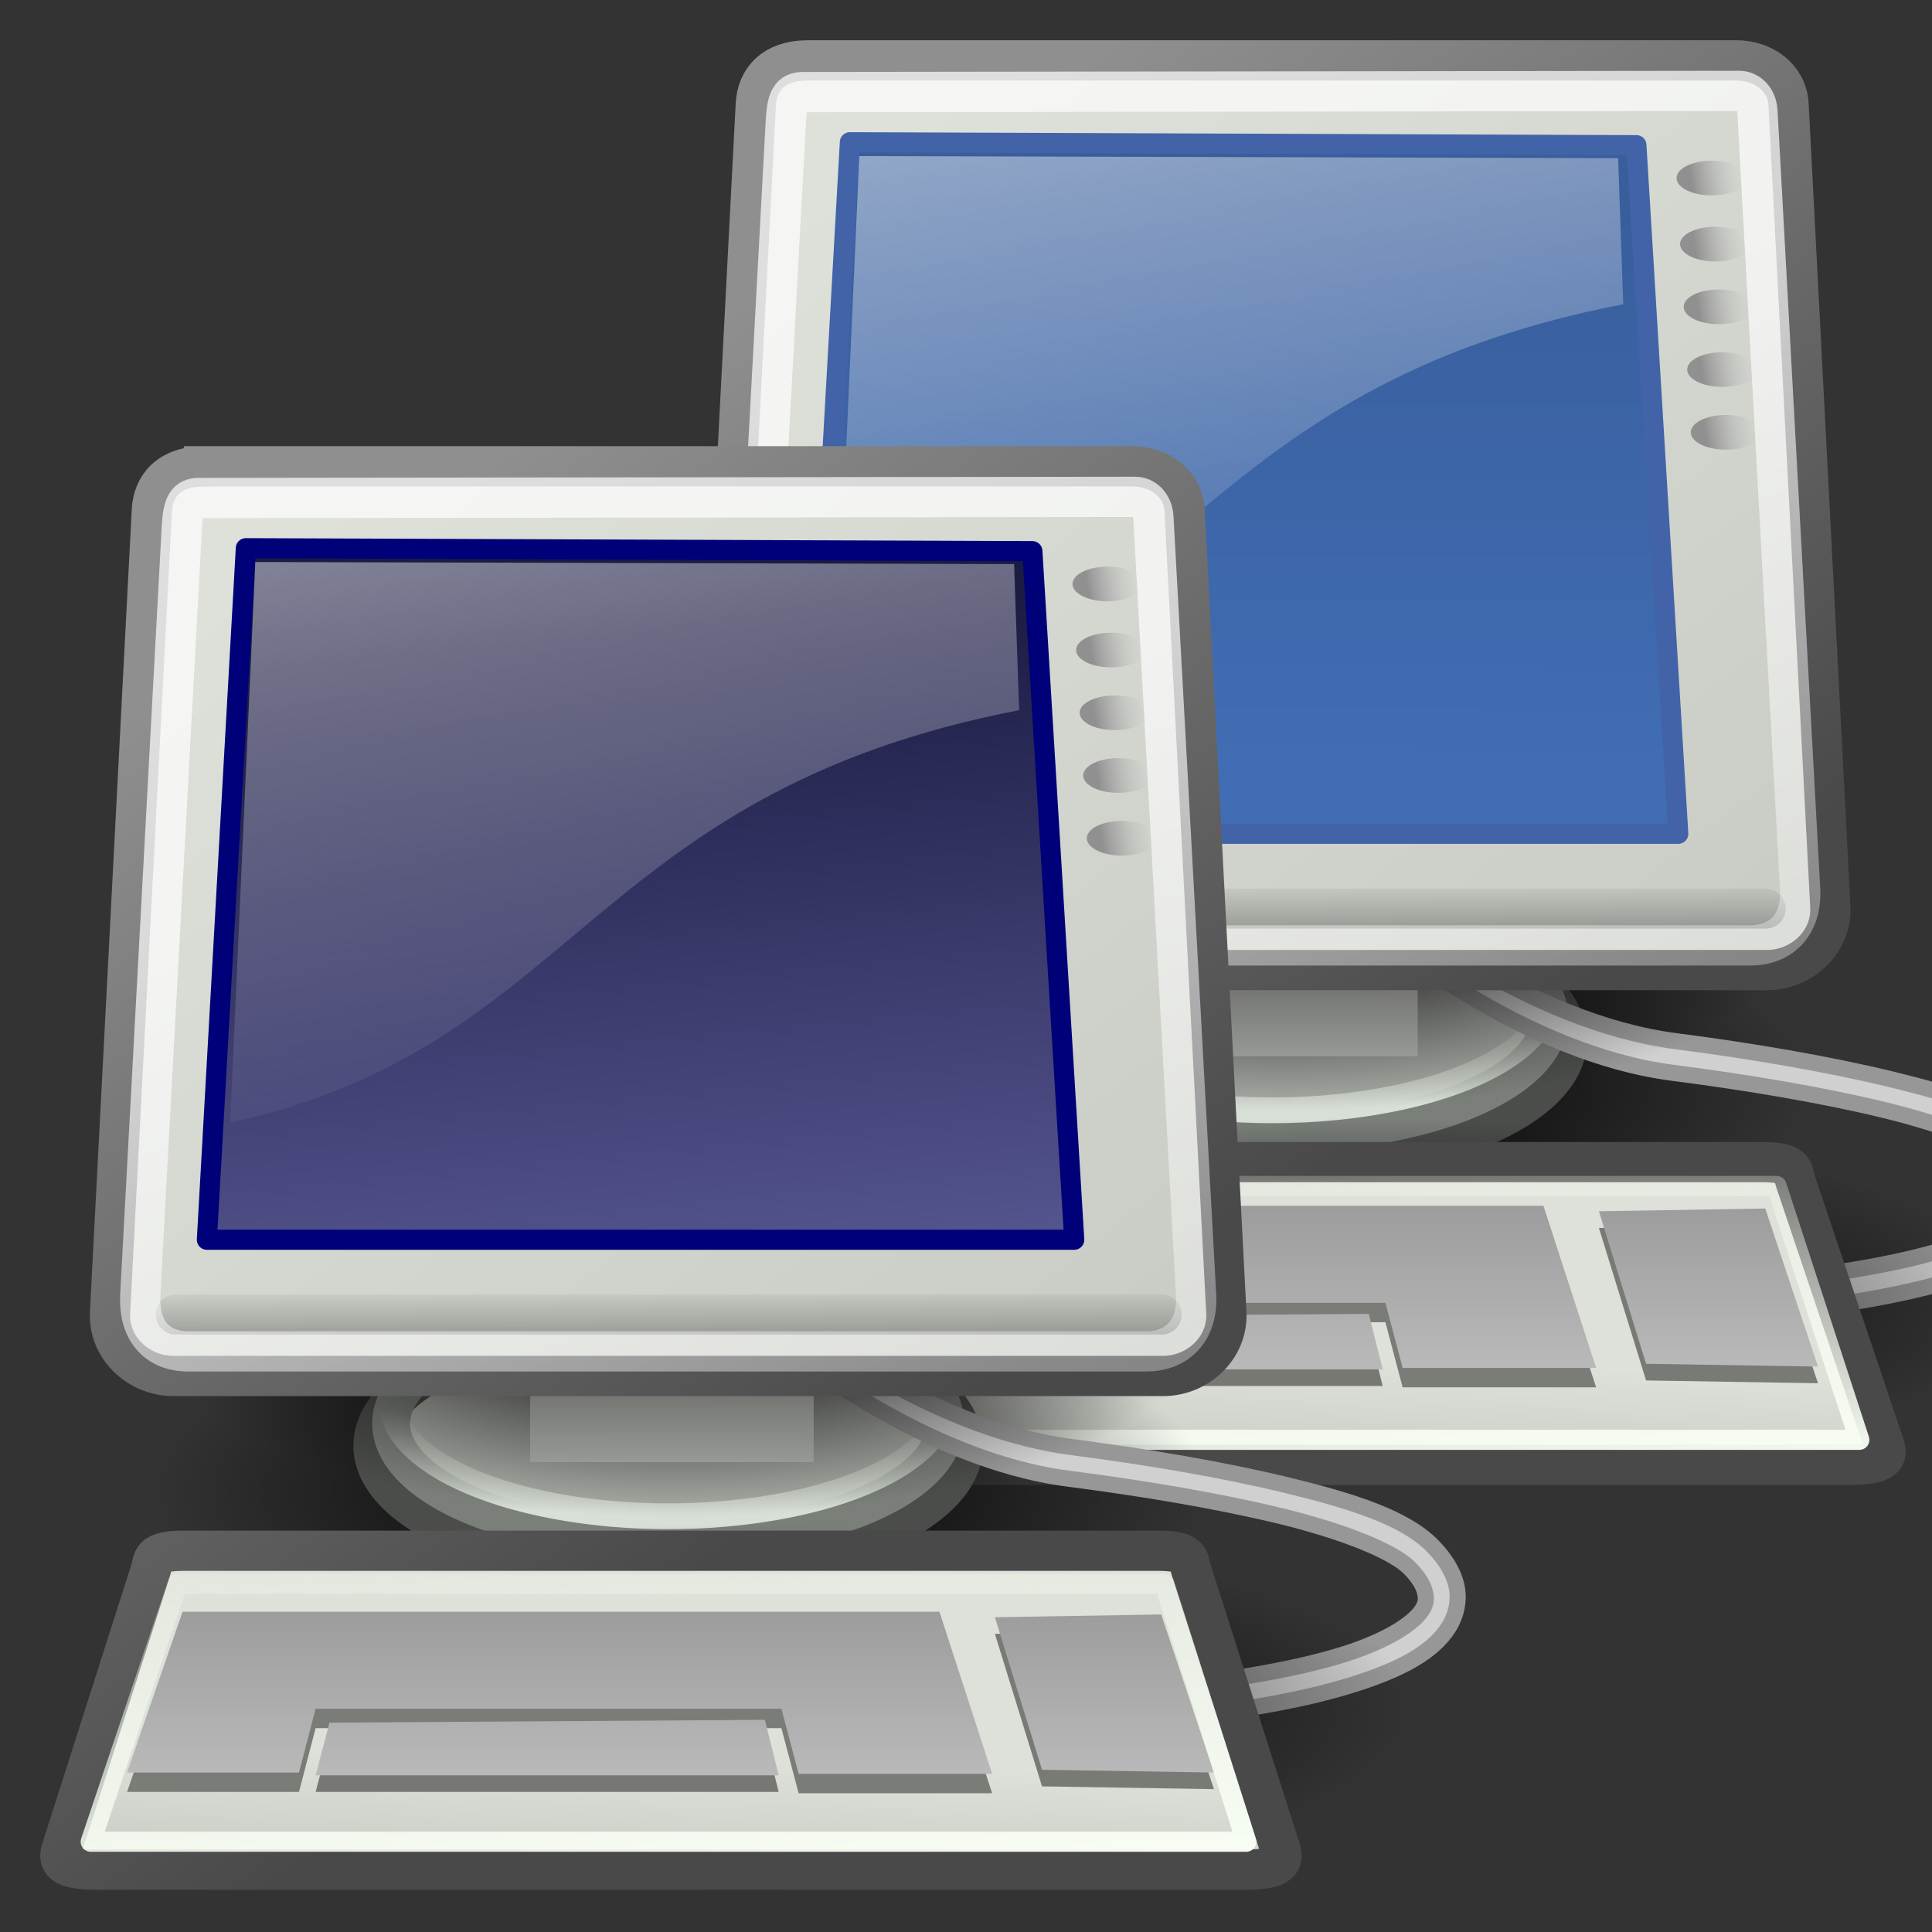 <?xml version="1.0" encoding="UTF-8" standalone="no"?>
<svg
   xmlns:dc="http://purl.org/dc/elements/1.1/"
   xmlns:cc="http://creativecommons.org/ns#"
   xmlns:rdf="http://www.w3.org/1999/02/22-rdf-syntax-ns#"
   xmlns:svg="http://www.w3.org/2000/svg"
   xmlns="http://www.w3.org/2000/svg"
   xmlns:xlink="http://www.w3.org/1999/xlink"
   xmlns:sodipodi="http://sodipodi.sourceforge.net/DTD/sodipodi-0.dtd"
   xmlns:inkscape="http://www.inkscape.org/namespaces/inkscape"
   viewBox="0 0 48 48"
   id="svg2"
   version="1.1"
   inkscape:version="0.91 r13725"
   sodipodi:docname="client-98524.svg"
   inkscape:export-filename="/home/simon/Incoming/Connection.png"
   inkscape:export-xdpi="195.65388"
   inkscape:export-ydpi="195.65388">
  <rect x="0" y="0" width="48" height="48" fill="#333333" stroke="none"/>
  <sodipodi:namedview
     pagecolor="#ffffff"
     bordercolor="#666666"
     borderopacity="1"
     objecttolerance="10"
     gridtolerance="10"
     guidetolerance="10"
     inkscape:pageopacity="0"
     inkscape:pageshadow="2"
     inkscape:window-width="1889"
     inkscape:window-height="1003"
     id="namedview187"
     showgrid="false"
     inkscape:zoom="3.4766083"
     inkscape:cx="-66.40758"
     inkscape:cy="33.498536"
     inkscape:window-x="31"
     inkscape:window-y="29"
     inkscape:window-maximized="1"
     inkscape:current-layer="svg2" />
  <defs
     id="defs4">
    <linearGradient
       id="linearGradient2683">
      <stop
         offset="0"
         id="stop7" />
      <stop
         offset="1"
         stop-opacity="0"
         id="stop9" />
    </linearGradient>
    <linearGradient
       id="linearGradient2635">
      <stop
         offset="0"
         stop-color="#f9fff5"
         id="stop12" />
      <stop
         offset="1"
         stop-color="#f9fff5"
         stop-opacity="0"
         id="stop14" />
    </linearGradient>
    <linearGradient
       id="linearGradient2253">
      <stop
         offset="0"
         stop-color="#8f8f8f"
         id="stop17" />
      <stop
         offset="1"
         stop-color="#494949"
         id="stop19" />
    </linearGradient>
    <linearGradient
       id="linearGradient2245">
      <stop
         offset="0"
         stop-color="#dde1d9"
         id="stop22" />
      <stop
         offset="1"
         stop-color="#cacdc6"
         id="stop24" />
    </linearGradient>
    <linearGradient
       gradientTransform="matrix(0.915,0,0,0.737,0.116,9.226)"
       gradientUnits="userSpaceOnUse"
       id="linearGradient2828"
       x1="19.15"
       x2="16.316"
       y1="32.622"
       y2="8.867">
      <stop
         offset="0"
         stop-color="#5b5b97"
         id="stop27" />
      <stop
         offset="1"
         stop-color="#1b1b43"
         id="stop29" />
    </linearGradient>
    <linearGradient
       gradientUnits="userSpaceOnUse"
       id="linearGradient3911"
       x2="0"
       y1="33.461"
       y2="30.062">
      <stop
         offset="0"
         stop-color="#d8dfd6"
         id="stop32" />
      <stop
         offset="1"
         stop-color="#d8dfd6"
         stop-opacity="0"
         id="stop34" />
    </linearGradient>
    <linearGradient
       gradientTransform="scale(1.816,.551)"
       gradientUnits="userSpaceOnUse"
       id="linearGradient3915"
       x1="12.207"
       x2="12.128"
       y1="53.535"
       y2="64.893">
      <stop
         offset="0"
         stop-color="#585956"
         id="stop37" />
      <stop
         offset="1"
         stop-color="#bbbeb8"
         id="stop39" />
    </linearGradient>
    <linearGradient
       gradientTransform="matrix(1.108,0,0,.902,1,1)"
       gradientUnits="userSpaceOnUse"
       id="linearGradient3925"
       x1="17.698"
       x2="34.975"
       y1="13.005"
       y2="55.201">
      <stop
         offset="0"
         stop-color="#fff"
         id="stop42" />
      <stop
         offset="1"
         stop-color="#fff"
         stop-opacity="0"
         id="stop44" />
    </linearGradient>
    <linearGradient
       gradientTransform="matrix(1.239,0,0,.896,.591,-1.332)"
       gradientUnits="userSpaceOnUse"
       id="linearGradient3927"
       x1="11.492"
       x2="17.199"
       y1="1.654"
       y2="26.729">
      <stop
         offset="0"
         stop-color="#fff"
         id="stop47" />
      <stop
         offset="1"
         stop-color="#fcfcff"
         stop-opacity="0"
         id="stop49" />
    </linearGradient>
    <linearGradient
       gradientUnits="userSpaceOnUse"
       id="linearGradient3935"
       x2="0"
       y1="38.318"
       y2="43.379">
      <stop
         offset="0"
         stop-color="#9d9d9d"
         id="stop52" />
      <stop
         offset="1"
         stop-color="#b9b9b9"
         id="stop54" />
    </linearGradient>
    <linearGradient
       gradientUnits="userSpaceOnUse"
       id="linearGradient3943"
       x1="34.301"
       x2="35.521"
       y1="3.938"
       y2="3.845">
      <stop
         offset="0"
         stop-color="#909090"
         id="stop57" />
      <stop
         offset="1"
         stop-color="#bebebe"
         stop-opacity="0"
         id="stop59" />
    </linearGradient>
    <linearGradient
       gradientUnits="userSpaceOnUse"
       id="linearGradient4064"
       x1="28.79"
       x2="28.83"
       y1="24.177"
       y2="5.996"
       gradientTransform="matrix(0.779,0,0,0.779,-72.438,0.179)">
      <stop
         offset="0"
         stop-color="#416db4"
         id="stop62" />
      <stop
         offset="1"
         stop-color="#385e9b"
         id="stop64" />
    </linearGradient>
    <linearGradient
       gradientTransform="matrix(0.881,0,0,0.69,-73.704,-0.838)"
       gradientUnits="userSpaceOnUse"
       id="linearGradient3917"
       x1="8.612"
       x2="34.784"
       xlink:href="#linearGradient2245"
       y1="7.229"
       y2="33.34" />
    <linearGradient
       gradientTransform="matrix(0.861,0,0,0.706,-72.438,0.179)"
       gradientUnits="userSpaceOnUse"
       id="linearGradient3919"
       x1="10.391"
       x2="32.537"
       xlink:href="#linearGradient2253"
       y1="5.382"
       y2="31.246" />
    <linearGradient
       gradientUnits="userSpaceOnUse"
       id="linearGradient3923"
       x2="0"
       xlink:href="#linearGradient2683"
       y1="29.345"
       y2="27.795"
       gradientTransform="matrix(0.779,0,0,0.779,-72.438,0.179)" />
    <linearGradient
       gradientTransform="matrix(0.881,0,0,0.69,-72.438,0.179)"
       gradientUnits="userSpaceOnUse"
       id="linearGradient3931"
       x1="18.317"
       x2="18.177"
       xlink:href="#linearGradient2245"
       y1="48.643"
       y2="52.536" />
    <linearGradient
       gradientTransform="matrix(1.671,0,0,0.364,-71.659,-0.218)"
       gradientUnits="userSpaceOnUse"
       id="linearGradient3941"
       x1="13.629"
       x2="8.649"
       xlink:href="#linearGradient2635"
       y1="101.285"
       y2="74.098" />
    <linearGradient
       gradientTransform="matrix(0.881,0,0,0.727,-0.446,8.294)"
       gradientUnits="userSpaceOnUse"
       id="linearGradient4033"
       x1="18.317"
       x2="18.177"
       xlink:href="#linearGradient2245"
       y1="48.643"
       y2="52.536" />
    <linearGradient
       gradientTransform="matrix(0.861,0,0,0.744,-0.446,8.294)"
       gradientUnits="userSpaceOnUse"
       id="linearGradient4035"
       x1="10.391"
       x2="32.537"
       xlink:href="#linearGradient2253"
       y1="5.382"
       y2="31.246" />
    <linearGradient
       gradientTransform="matrix(1.652,0,0,0.369,0.459,9.19)"
       gradientUnits="userSpaceOnUse"
       id="linearGradient4043"
       x1="13.629"
       x2="8.649"
       xlink:href="#linearGradient2635"
       y1="101.285"
       y2="74.098" />
    <radialGradient
       cx="12.576"
       cy="67.502"
       gradientTransform="matrix(1.898,0,0,0.523,-77.283,-2.939)"
       gradientUnits="userSpaceOnUse"
       id="radialGradient3909"
       r="8.766"
       xlink:href="#linearGradient2683" />
    <radialGradient
       inkscape:collect="always"
       xlink:href="#linearGradient2683"
       id="radialGradient4317"
       gradientUnits="userSpaceOnUse"
       gradientTransform="matrix(1.501,0,0,0.554,-1.988,-0.349)"
       cx="12.576"
       cy="67.502"
       r="8.766" />
    <linearGradient
       inkscape:collect="always"
       xlink:href="#linearGradient3911"
       id="linearGradient4319"
       gradientUnits="userSpaceOnUse"
       y1="33.461"
       x2="0"
       y2="30.062"
       gradientTransform="matrix(0.733,0,0,0.733,42.732,13.008)" />
    <radialGradient
       inkscape:collect="always"
       xlink:href="#linearGradient2683"
       id="radialGradient4321"
       gradientUnits="userSpaceOnUse"
       gradientTransform="matrix(1.501,0,0,0.554,-1.988,-4.56)"
       cx="12.576"
       cy="67.502"
       r="8.766" />
    <linearGradient
       inkscape:collect="always"
       xlink:href="#linearGradient3915"
       id="linearGradient4323"
       gradientUnits="userSpaceOnUse"
       gradientTransform="matrix(1.416,0,0,0.429,-0.446,10.264)"
       x1="12.207"
       y1="53.535"
       x2="12.128"
       y2="64.893" />
    <linearGradient
       inkscape:collect="always"
       xlink:href="#linearGradient2245"
       id="linearGradient4325"
       gradientUnits="userSpaceOnUse"
       gradientTransform="matrix(0.881,0,0,0.69,-1.713,9.247)"
       x1="8.612"
       y1="7.229"
       x2="34.784"
       y2="33.34" />
    <linearGradient
       inkscape:collect="always"
       xlink:href="#linearGradient2253"
       id="linearGradient4327"
       gradientUnits="userSpaceOnUse"
       gradientTransform="matrix(0.861,0,0,0.706,-0.446,10.264)"
       x1="10.391"
       y1="5.382"
       x2="32.537"
       y2="31.246" />
    <linearGradient
       inkscape:collect="always"
       xlink:href="#linearGradient2683"
       id="linearGradient4329"
       gradientUnits="userSpaceOnUse"
       y1="29.345"
       x2="0"
       y2="27.795"
       gradientTransform="matrix(0.779,0,0,0.779,-0.446,10.264)" />
    <linearGradient
       inkscape:collect="always"
       xlink:href="#linearGradient3925"
       id="linearGradient4331"
       gradientUnits="userSpaceOnUse"
       gradientTransform="matrix(0.864,0,0,0.703,0.333,11.043)"
       x1="17.698"
       y1="13.005"
       x2="34.975"
       y2="55.201" />
    <linearGradient
       inkscape:collect="always"
       xlink:href="#linearGradient3927"
       id="linearGradient4333"
       gradientUnits="userSpaceOnUse"
       gradientTransform="matrix(0.966,0,0,0.698,0.014,9.226)"
       x1="11.492"
       y1="1.654"
       x2="17.199"
       y2="26.729" />
    <radialGradient
       inkscape:collect="always"
       xlink:href="#linearGradient2683"
       id="radialGradient4335"
       gradientUnits="userSpaceOnUse"
       gradientTransform="matrix(1.898,0,0,0.523,-5.291,7.146)"
       cx="12.576"
       cy="67.502"
       r="8.766" />
    <linearGradient
       inkscape:collect="always"
       xlink:href="#linearGradient3935"
       id="linearGradient4337"
       gradientUnits="userSpaceOnUse"
       y1="38.318"
       x2="0"
       y2="43.379"
       gradientTransform="matrix(0.779,0,0,0.779,-0.446,10.264)" />
    <linearGradient
       inkscape:collect="always"
       xlink:href="#linearGradient3935"
       id="linearGradient4339"
       gradientUnits="userSpaceOnUse"
       y1="38.318"
       x2="0"
       y2="43.379"
       gradientTransform="matrix(0.779,0,0,0.779,-0.446,10.264)" />
    <linearGradient
       inkscape:collect="always"
       xlink:href="#linearGradient3935"
       id="linearGradient4341"
       gradientUnits="userSpaceOnUse"
       y1="38.318"
       x2="0"
       y2="43.379"
       gradientTransform="matrix(0.779,0,0,0.779,-0.446,10.264)" />
    <linearGradient
       inkscape:collect="always"
       xlink:href="#linearGradient3943"
       id="linearGradient4343"
       gradientUnits="userSpaceOnUse"
       x1="34.301"
       y1="3.938"
       x2="35.521"
       y2="3.845"
       gradientTransform="matrix(1.037,0,0,0.513,-8.566,12.488)" />
    <linearGradient
       inkscape:collect="always"
       xlink:href="#linearGradient3943"
       id="linearGradient4345"
       gradientUnits="userSpaceOnUse"
       x1="34.301"
       y1="3.938"
       x2="35.521"
       y2="3.845"
       gradientTransform="matrix(1.037,0,0,0.513,-8.478,14.129)" />
    <linearGradient
       inkscape:collect="always"
       xlink:href="#linearGradient3943"
       id="linearGradient4347"
       gradientUnits="userSpaceOnUse"
       x1="34.301"
       y1="3.938"
       x2="35.521"
       y2="3.845"
       gradientTransform="matrix(1.037,0,0,0.513,-8.389,15.688)" />
    <linearGradient
       inkscape:collect="always"
       xlink:href="#linearGradient3943"
       id="linearGradient4349"
       gradientUnits="userSpaceOnUse"
       x1="34.301"
       y1="3.938"
       x2="35.521"
       y2="3.845"
       gradientTransform="matrix(1.037,0,0,0.513,-8.301,17.246)" />
    <linearGradient
       inkscape:collect="always"
       xlink:href="#linearGradient3943"
       id="linearGradient4351"
       gradientUnits="userSpaceOnUse"
       x1="34.301"
       y1="3.938"
       x2="35.521"
       y2="3.845"
       gradientTransform="matrix(1.037,0,0,0.513,-8.212,18.805)" />
    <radialGradient
       inkscape:collect="always"
       xlink:href="#linearGradient2683"
       id="radialGradient4380"
       gradientUnits="userSpaceOnUse"
       gradientTransform="matrix(1.501,0,0,0.554,-73.98,-10.434)"
       cx="12.576"
       cy="67.502"
       r="8.766" />
    <linearGradient
       inkscape:collect="always"
       xlink:href="#linearGradient3911"
       id="linearGradient4382"
       gradientUnits="userSpaceOnUse"
       y1="33.461"
       x2="0"
       y2="30.062"
       gradientTransform="matrix(0.733,0,0,0.733,-29.26,2.923)" />
    <radialGradient
       inkscape:collect="always"
       xlink:href="#linearGradient2683"
       id="radialGradient4384"
       gradientUnits="userSpaceOnUse"
       gradientTransform="matrix(1.501,0,0,0.554,-73.98,-14.645)"
       cx="12.576"
       cy="67.502"
       r="8.766" />
    <linearGradient
       inkscape:collect="always"
       xlink:href="#linearGradient3915"
       id="linearGradient4386"
       gradientUnits="userSpaceOnUse"
       gradientTransform="matrix(1.416,0,0,0.429,-72.438,0.179)"
       x1="12.207"
       y1="53.535"
       x2="12.128"
       y2="64.893" />
    <linearGradient
       inkscape:collect="always"
       xlink:href="#linearGradient2253"
       id="linearGradient4388"
       gradientUnits="userSpaceOnUse"
       gradientTransform="matrix(0.861,0,0,0.706,-72.438,0.179)"
       x1="10.391"
       y1="5.382"
       x2="32.537"
       y2="31.246" />
    <linearGradient
       inkscape:collect="always"
       xlink:href="#linearGradient3925"
       id="linearGradient4390"
       gradientUnits="userSpaceOnUse"
       gradientTransform="matrix(0.864,0,0,0.703,-71.659,0.958)"
       x1="17.698"
       y1="13.005"
       x2="34.975"
       y2="55.201" />
    <linearGradient
       inkscape:collect="always"
       xlink:href="#linearGradient3927"
       id="linearGradient4392"
       gradientUnits="userSpaceOnUse"
       gradientTransform="matrix(0.966,0,0,0.698,-71.978,-0.859)"
       x1="11.492"
       y1="1.654"
       x2="17.199"
       y2="26.729" />
    <linearGradient
       inkscape:collect="always"
       xlink:href="#linearGradient3935"
       id="linearGradient4394"
       gradientUnits="userSpaceOnUse"
       y1="38.318"
       x2="0"
       y2="43.379"
       gradientTransform="matrix(0.779,0,0,0.779,-72.438,0.179)" />
    <linearGradient
       inkscape:collect="always"
       xlink:href="#linearGradient3935"
       id="linearGradient4396"
       gradientUnits="userSpaceOnUse"
       y1="38.318"
       x2="0"
       y2="43.379"
       gradientTransform="matrix(0.779,0,0,0.779,-72.438,0.179)" />
    <linearGradient
       inkscape:collect="always"
       xlink:href="#linearGradient3935"
       id="linearGradient4398"
       gradientUnits="userSpaceOnUse"
       y1="38.318"
       x2="0"
       y2="43.379"
       gradientTransform="matrix(0.779,0,0,0.779,-72.438,0.179)" />
    <linearGradient
       inkscape:collect="always"
       xlink:href="#linearGradient3943"
       id="linearGradient4400"
       gradientUnits="userSpaceOnUse"
       x1="34.301"
       y1="3.938"
       x2="35.521"
       y2="3.845"
       gradientTransform="matrix(1.037,0,0,0.513,-80.558,2.403)" />
    <linearGradient
       inkscape:collect="always"
       xlink:href="#linearGradient3943"
       id="linearGradient4402"
       gradientUnits="userSpaceOnUse"
       x1="34.301"
       y1="3.938"
       x2="35.521"
       y2="3.845"
       gradientTransform="matrix(1.037,0,0,0.513,-80.47,4.044)" />
    <linearGradient
       inkscape:collect="always"
       xlink:href="#linearGradient3943"
       id="linearGradient4404"
       gradientUnits="userSpaceOnUse"
       x1="34.301"
       y1="3.938"
       x2="35.521"
       y2="3.845"
       gradientTransform="matrix(1.037,0,0,0.513,-80.381,5.602)" />
    <linearGradient
       inkscape:collect="always"
       xlink:href="#linearGradient3943"
       id="linearGradient4406"
       gradientUnits="userSpaceOnUse"
       x1="34.301"
       y1="3.938"
       x2="35.521"
       y2="3.845"
       gradientTransform="matrix(1.037,0,0,0.513,-80.293,7.161)" />
    <linearGradient
       inkscape:collect="always"
       xlink:href="#linearGradient3943"
       id="linearGradient4408"
       gradientUnits="userSpaceOnUse"
       x1="34.301"
       y1="3.938"
       x2="35.521"
       y2="3.845"
       gradientTransform="matrix(1.037,0,0,0.513,-80.204,8.72)" />
  </defs>
  <g
     id="g4437"
     transform="translate(86.998,0)">
    <path
       d="m -41.949,26.961 a 13.157,4.856 0 0 1 -26.314,0 13.157,4.856 0 1 1 26.314,0 z"
       id="path77"
       style="fill:url(#radialGradient4380);fill-rule:evenodd"
       inkscape:connector-curvature="0" />
    <path
       d="m -48.068,25.834 a 7.321,3.07 0 0 1 -14.643,0 7.321,3.07 0 1 1 14.643,0 z"
       id="path79"
       inkscape:connector-curvature="0"
       style="fill:#adb0aa;fill-rule:evenodd;stroke:#4b4d4a;stroke-width:1" />
    <path
       d="m -48.506,25.283 a 6.884,2.887 0 0 1 -13.768,0 6.884,2.887 0 1 1 13.768,0 z"
       id="path81"
       inkscape:connector-curvature="0"
       style="fill:none;stroke:#7b7f7a;stroke-width:0.94" />
    <path
       d="m -48.506,24.698 a 6.884,2.887 0 0 1 -13.768,0 6.884,2.887 0 1 1 13.768,0 z"
       id="path83"
       style="fill:none;stroke:url(#linearGradient4382);stroke-width:0.64"
       inkscape:connector-curvature="0" />
    <path
       d="m -52.419,22.597 -0.049,0.779 c 0,0 3.37,2.805 7.014,3.275 1.822,0.235 3.705,0.547 5.261,0.925 1.556,0.378 2.797,0.873 3.215,1.291 0.242,0.242 0.352,0.447 0.39,0.609 0.038,0.162 0.03,0.277 -0.073,0.438 -0.206,0.324 -0.842,0.754 -1.924,1.096 -2.165,0.684 -6.017,1.12 -11.349,1.12 l 0,0.779 c 5.374,0 9.246,-0.411 11.568,-1.145 1.161,-0.367 1.968,-0.792 2.362,-1.413 0.197,-0.31 0.278,-0.692 0.195,-1.047 -0.084,-0.355 -0.3,-0.689 -0.609,-0.999 -0.684,-0.684 -1.977,-1.096 -3.58,-1.486 -1.603,-0.39 -3.519,-0.713 -5.358,-0.95 -3.677,-0.474 -7.063,-3.275 -7.063,-3.275 z"
       id="path85"
       inkscape:connector-curvature="0"
       style="fill:#d0d0d0;fill-rule:evenodd;stroke:#979797;stroke-width:0.4;stroke-linejoin:round" />
    <path
       d="m -41.949,22.749 a 13.157,4.856 0 0 1 -26.314,0 13.157,4.856 0 1 1 26.314,0 z"
       id="path87"
       style="fill:url(#radialGradient4384);fill-rule:evenodd"
       inkscape:connector-curvature="0" />
    <path
       d="m -58.821,24.107 7.045,0 0,2.135 -7.045,0 z"
       id="path89"
       style="fill:url(#linearGradient4386);fill-rule:evenodd"
       inkscape:connector-curvature="0" />
    <path
       d="m -66.92,1.5 23.059,0 c 0.71,0 1.266,0.455 1.299,1.092 l 1.038,19.934 c 0.045,0.871 -0.702,1.575 -1.575,1.575 l -24.584,0 c -0.872,0 -1.62,-0.703 -1.575,-1.575 l 1.038,-19.934 c 0.031,-0.603 0.427,-1.092 1.299,-1.092 z"
       id="path91"
       style="fill:url(#linearGradient3917);fill-rule:evenodd;stroke:url(#linearGradient4388);stroke-width:1"
       inkscape:connector-curvature="0" />
    <path
       d="m -65.883,3.534 -0.968,17.181 21.549,0 -1.04,-17.108 -19.541,-0.073 z"
       id="path93"
       style="fill:url(#linearGradient4064);fill-rule:evenodd;stroke:#4263a8;stroke-width:0.5;stroke-linejoin:round"
       inkscape:connector-curvature="0" />
    <path
       d="m -67.624,22.573 24.493,0"
       id="path95"
       style="fill:none;stroke:url(#linearGradient3923);stroke-width:0.996;stroke-linecap:round;stroke-opacity:0.248"
       inkscape:connector-curvature="0" />
    <path
       d="M -67.049,2.288 -43.789,2.258 c 0.221,-2.806e-4 0.436,0.185 0.454,0.509 l 1.061,19.33 c 0.045,0.824 -0.421,1.392 -1.246,1.392 l -23.789,0 c -0.825,0 -1.241,-0.568 -1.197,-1.392 l 1.032,-19.089 c 0.03,-0.558 0.13,-0.72 0.424,-0.72 z"
       id="path97"
       style="fill:none;stroke:url(#linearGradient4390);stroke-width:1;stroke-opacity:0.701"
       inkscape:connector-curvature="0" />
    <path
       d="m -65.649,3.878 -0.625,13.927 c 8.608,-1.871 8.901,-8.177 19.604,-10.246 l -0.126,-3.63 -18.852,-0.051 z"
       id="path99"
       style="opacity:0.531;fill:url(#linearGradient4392);fill-rule:evenodd"
       inkscape:connector-curvature="0" />
    <path
       d="m -36.782,32.334 a 16.636,4.581 0 0 1 -33.271,0 16.636,4.581 0 1 1 33.271,0 z"
       id="path101"
       style="fill:url(#radialGradient3909);fill-rule:evenodd"
       inkscape:connector-curvature="0" />
    <path
       d="m -67.402,28.872 24.161,0 c 0.872,0 0.762,0.212 0.851,0.478 l 2.209,6.566 c 0.09,0.266 0.021,0.478 -0.851,0.478 l -28.58,0 c -0.872,0 -0.941,-0.212 -0.851,-0.478 l 2.209,-6.566 c 0.09,-0.266 -0.021,-0.478 0.851,-0.478 z"
       id="path103"
       style="fill:url(#linearGradient3931);fill-rule:evenodd;stroke:url(#linearGradient3919);stroke-width:1"
       inkscape:connector-curvature="0" />
    <path
       d="m -67.457,30.44 -1.378,3.995 4.271,0 0.413,-1.584 11.573,0 0.428,1.617 4.807,0 -1.309,-4.028 -18.805,0 z"
       id="path105"
       inkscape:connector-curvature="0"
       style="fill:#7a7d77;fill-rule:evenodd" />
    <path
       d="m -63.806,33.126 -0.344,1.309 11.504,0 -0.344,-1.378 -10.815,0.069 z"
       id="path107"
       inkscape:connector-curvature="0"
       style="fill:#777874;fill-rule:evenodd" />
    <path
       d="m -43.14,30.44 1.309,3.926 -4.271,-0.069 -1.171,-3.789 4.133,-0.069 z"
       id="path109"
       inkscape:connector-curvature="0"
       style="fill:#777a75;fill-rule:evenodd" />
    <path
       d="m -43.14,30.026 1.309,3.926 -4.271,-0.069 -1.171,-3.789 4.133,-0.069 z"
       id="path111"
       style="fill:url(#linearGradient4394);fill-rule:evenodd"
       inkscape:connector-curvature="0" />
    <path
       d="m -67.457,29.957 -1.378,3.995 4.271,0 0.413,-1.584 11.573,0 0.428,1.617 4.807,0 -1.309,-4.028 -18.805,0 z"
       id="path113"
       style="fill:url(#linearGradient4396);fill-rule:evenodd"
       inkscape:connector-curvature="0" />
    <path
       d="m -63.806,32.713 -0.344,1.309 11.504,0 -0.344,-1.378 -10.815,0.069 z"
       id="path115"
       style="fill:url(#linearGradient4398);fill-rule:evenodd"
       inkscape:connector-curvature="0" />
    <path
       d="m -67.662,29.465 24.803,0 2.055,6.307 -29.039,0 2.181,-6.307 z"
       id="path117"
       style="fill:none;stroke:url(#linearGradient3941);stroke-width:0.5;stroke-linejoin:round"
       inkscape:connector-curvature="0" />
    <path
       d="m -43.602,4.424 a 0.871,0.431 0 0 1 -1.742,0 0.871,0.431 0 1 1 1.742,0 z"
       id="path119"
       style="fill:url(#linearGradient4400);fill-rule:evenodd"
       inkscape:connector-curvature="0" />
    <path
       d="m -43.514,6.065 a 0.871,0.431 0 0 1 -1.742,0 0.871,0.431 0 1 1 1.742,0 z"
       id="path121"
       style="fill:url(#linearGradient4402);fill-rule:evenodd"
       inkscape:connector-curvature="0" />
    <path
       d="m -43.425,7.623 a 0.871,0.431 0 0 1 -1.742,0 0.871,0.431 0 1 1 1.742,0 z"
       id="path123"
       style="fill:url(#linearGradient4404);fill-rule:evenodd"
       inkscape:connector-curvature="0" />
    <path
       d="m -43.337,9.182 a 0.871,0.431 0 0 1 -1.742,0 0.871,0.431 0 1 1 1.742,0 z"
       id="path125"
       style="fill:url(#linearGradient4406);fill-rule:evenodd"
       inkscape:connector-curvature="0" />
    <path
       d="m -43.248,10.741 a 0.871,0.431 0 0 1 -1.742,0 0.871,0.431 0 1 1 1.742,0 z"
       id="path127"
       style="fill:url(#linearGradient4408);fill-rule:evenodd"
       inkscape:connector-curvature="0" />
  </g>
  <g
     id="g4465">
    <path
       d="m 30.043,37.046 a 13.157,4.856 0 0 1 -26.314,0 13.157,4.856 0 1 1 26.314,0 z"
       id="path133"
       style="fill:url(#radialGradient4317);fill-rule:evenodd"
       inkscape:connector-curvature="0" />
    <path
       d="m 23.923,35.919 a 7.321,3.07 0 0 1 -14.643,0 7.321,3.07 0 1 1 14.643,0 z"
       id="path135"
       inkscape:connector-curvature="0"
       style="fill:#adb0aa;fill-rule:evenodd;stroke:#4b4d4a;stroke-width:1" />
    <path
       d="m 23.486,35.368 a 6.884,2.887 0 0 1 -13.768,0 6.884,2.887 0 1 1 13.768,0 z"
       id="path137"
       inkscape:connector-curvature="0"
       style="fill:none;stroke:#7b7f7a;stroke-width:0.94" />
    <path
       d="m 23.486,34.784 a 6.884,2.887 0 0 1 -13.768,0 6.884,2.887 0 1 1 13.768,0 z"
       id="path139"
       style="fill:none;stroke:url(#linearGradient4319);stroke-width:0.64"
       inkscape:connector-curvature="0" />
    <path
       d="m 19.573,32.682 -0.049,0.779 c 0,0 3.37,2.805 7.014,3.275 1.822,0.235 3.705,0.547 5.261,0.925 1.556,0.378 2.797,0.873 3.215,1.291 0.242,0.242 0.352,0.447 0.39,0.609 0.038,0.162 0.03,0.277 -0.073,0.438 -0.206,0.324 -0.842,0.754 -1.924,1.096 -2.165,0.684 -6.017,1.12 -11.349,1.12 l 0,0.779 c 5.374,0 9.246,-0.411 11.568,-1.145 1.161,-0.367 1.968,-0.792 2.362,-1.413 0.197,-0.31 0.278,-0.692 0.195,-1.047 -0.084,-0.355 -0.3,-0.689 -0.609,-0.999 -0.684,-0.684 -1.977,-1.096 -3.58,-1.486 -1.603,-0.39 -3.519,-0.713 -5.358,-0.95 -3.677,-0.474 -7.063,-3.275 -7.063,-3.275 z"
       id="path141"
       inkscape:connector-curvature="0"
       style="fill:#d0d0d0;fill-rule:evenodd;stroke:#979797;stroke-width:0.4;stroke-linejoin:round" />
    <path
       d="m 30.043,32.834 a 13.157,4.856 0 0 1 -26.314,0 13.157,4.856 0 1 1 26.314,0 z"
       id="path143"
       style="fill:url(#radialGradient4321);fill-rule:evenodd"
       inkscape:connector-curvature="0" />
    <path
       d="m 13.171,34.192 7.045,0 0,2.135 -7.045,0 z"
       id="path145"
       style="fill:url(#linearGradient4323);fill-rule:evenodd"
       inkscape:connector-curvature="0" />
    <path
       d="m 5.072,11.585 23.059,0 c 0.71,0 1.266,0.455 1.299,1.092 l 1.038,19.934 c 0.045,0.871 -0.702,1.575 -1.575,1.575 l -24.584,0 c -0.872,0 -1.62,-0.703 -1.575,-1.575 L 3.773,12.678 c 0.031,-0.603 0.427,-1.092 1.299,-1.092 z"
       id="path147"
       style="fill:url(#linearGradient4325);fill-rule:evenodd;stroke:url(#linearGradient4327);stroke-width:1"
       inkscape:connector-curvature="0" />
    <path
       d="m 6.108,13.62 -0.968,17.181 21.549,0 -1.04,-17.108 -19.541,-0.073 z"
       id="path149"
       style="fill:url(#linearGradient2828);fill-rule:evenodd;stroke:#000079;stroke-width:0.5;stroke-linejoin:round"
       inkscape:connector-curvature="0" />
    <path
       d="m 4.368,32.659 24.493,0"
       id="path151"
       style="fill:none;stroke:url(#linearGradient4329);stroke-width:0.996;stroke-linecap:round;stroke-opacity:0.248"
       inkscape:connector-curvature="0" />
    <path
       d="M 4.943,12.373 28.202,12.344 c 0.221,-2.81e-4 0.436,0.185 0.454,0.509 l 1.061,19.33 c 0.045,0.824 -0.421,1.392 -1.246,1.392 l -23.789,0 c -0.825,0 -1.241,-0.568 -1.197,-1.392 L 4.518,13.093 c 0.03,-0.558 0.13,-0.72 0.424,-0.72 z"
       id="path153"
       style="fill:none;stroke:url(#linearGradient4331);stroke-width:1;stroke-opacity:0.701"
       inkscape:connector-curvature="0" />
    <path
       d="M 6.343,13.963 5.718,27.89 C 14.325,26.019 14.619,19.713 25.321,17.644 L 25.195,14.014 6.343,13.963 Z"
       id="path155"
       style="opacity:0.531;fill:url(#linearGradient4333);fill-rule:evenodd"
       inkscape:connector-curvature="0" />
    <path
       d="m 35.209,42.419 a 16.636,4.581 0 0 1 -33.271,0 16.636,4.581 0 1 1 33.271,0 z"
       id="path157"
       style="fill:url(#radialGradient4335);fill-rule:evenodd"
       inkscape:connector-curvature="0" />
    <path
       d="m 4.59,38.527 24.161,0 c 0.872,0 0.762,0.223 0.851,0.503 l 2.209,6.918 c 0.09,0.28 0.021,0.503 -0.851,0.503 l -28.58,0 c -0.872,0 -0.941,-0.223 -0.851,-0.503 l 2.209,-6.918 c 0.09,-0.28 -0.021,-0.503 0.851,-0.503 z"
       id="path159"
       style="fill:url(#linearGradient4033);fill-rule:evenodd;stroke:url(#linearGradient4035);stroke-width:1"
       inkscape:connector-curvature="0" />
    <path
       d="m 4.535,40.525 -1.378,3.995 4.271,0 0.413,-1.584 11.573,0 0.428,1.617 4.807,0 -1.309,-4.028 -18.805,0 z"
       id="path161"
       inkscape:connector-curvature="0"
       style="fill:#7a7d77;fill-rule:evenodd" />
    <path
       d="m 8.186,43.211 -0.344,1.309 11.504,0 -0.344,-1.378 -10.815,0.069 z"
       id="path163"
       inkscape:connector-curvature="0"
       style="fill:#777874;fill-rule:evenodd" />
    <path
       d="m 28.851,40.525 1.309,3.926 -4.271,-0.069 -1.171,-3.789 4.133,-0.069 z"
       id="path165"
       inkscape:connector-curvature="0"
       style="fill:#777a75;fill-rule:evenodd" />
    <path
       d="m 28.851,40.112 1.309,3.926 -4.271,-0.069 -1.171,-3.789 4.133,-0.069 z"
       id="path167"
       style="fill:url(#linearGradient4337);fill-rule:evenodd"
       inkscape:connector-curvature="0" />
    <path
       d="m 4.535,40.043 -1.378,3.995 4.271,0 0.413,-1.584 11.573,0 0.428,1.617 4.807,0 -1.309,-4.028 -18.805,0 z"
       id="path169"
       style="fill:url(#linearGradient4339);fill-rule:evenodd"
       inkscape:connector-curvature="0" />
    <path
       d="m 8.186,42.798 -0.344,1.309 11.504,0 -0.344,-1.378 -10.815,0.069 z"
       id="path171"
       style="fill:url(#linearGradient4341);fill-rule:evenodd"
       inkscape:connector-curvature="0" />
    <path
       d="m 4.41,39.349 24.52,0 2.032,6.408 -28.708,0 2.156,-6.408 z"
       id="path173"
       style="fill:none;stroke:url(#linearGradient4043);stroke-width:0.5;stroke-linejoin:round"
       inkscape:connector-curvature="0" />
    <path
       d="m 28.389,14.509 a 0.871,0.431 0 0 1 -1.742,0 0.871,0.431 0 1 1 1.742,0 z"
       id="path175"
       style="fill:url(#linearGradient4343);fill-rule:evenodd"
       inkscape:connector-curvature="0" />
    <path
       d="m 28.478,16.15 a 0.871,0.431 0 0 1 -1.742,0 0.871,0.431 0 1 1 1.742,0 z"
       id="path177"
       style="fill:url(#linearGradient4345);fill-rule:evenodd"
       inkscape:connector-curvature="0" />
    <path
       d="m 28.566,17.709 a 0.871,0.431 0 0 1 -1.742,0 0.871,0.431 0 1 1 1.742,0 z"
       id="path179"
       style="fill:url(#linearGradient4347);fill-rule:evenodd"
       inkscape:connector-curvature="0" />
    <path
       d="m 28.655,19.267 a 0.871,0.431 0 0 1 -1.742,0 0.871,0.431 0 1 1 1.742,0 z"
       id="path181"
       style="fill:url(#linearGradient4349);fill-rule:evenodd"
       inkscape:connector-curvature="0" />
    <path
       d="m 28.744,20.826 a 0.871,0.431 0 0 1 -1.742,0 0.871,0.431 0 1 1 1.742,0 z"
       id="path183"
       style="fill:url(#linearGradient4351);fill-rule:evenodd"
       inkscape:connector-curvature="0" />
  </g>
</svg>
